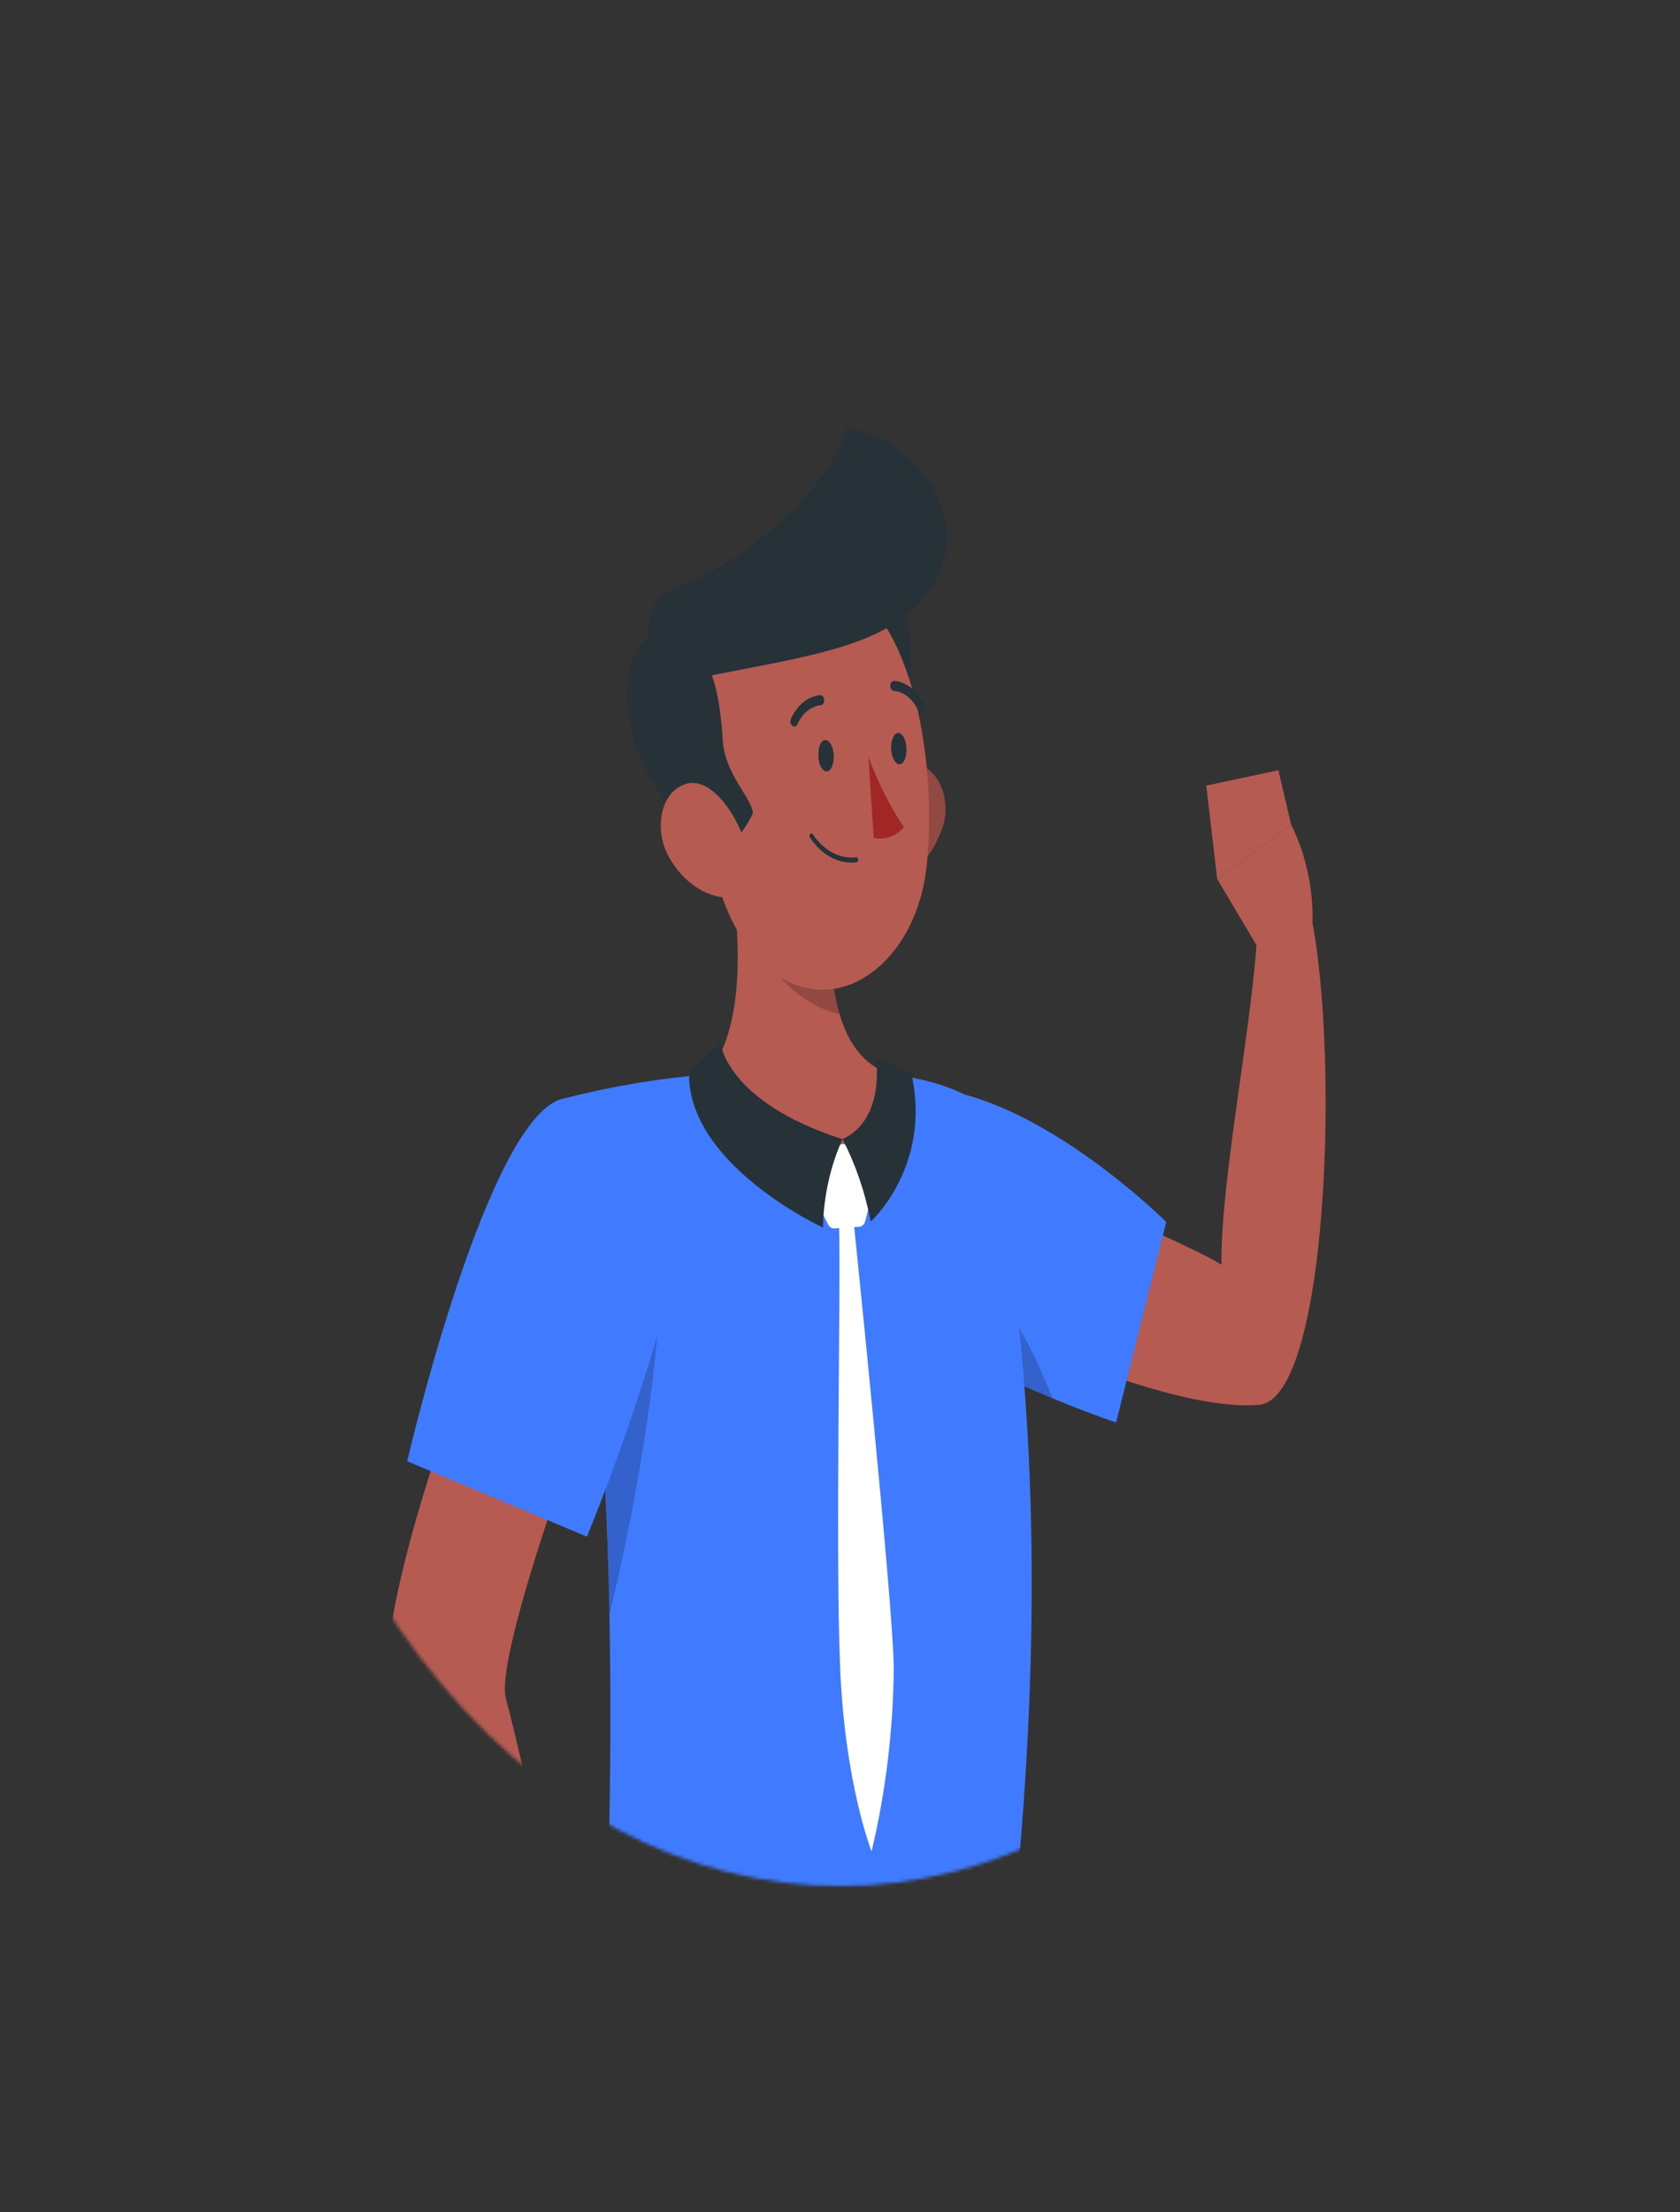 <svg width="500" height="658" viewBox="0 0 500 658" fill="none" xmlns="http://www.w3.org/2000/svg">
<rect x="0" y="0" width="500" height="658" fill="#333333" stroke="none"/>
<mask id="mask0_603_768" style="mask-type:luminance" maskUnits="userSpaceOnUse" x="73" y="96" width="354" height="466">
<path d="M375 492.98C444.036 402.225 444.036 255.082 375 164.327C305.964 73.572 194.036 73.572 125 164.327C55.964 255.082 55.964 402.225 125 492.98C194.036 583.735 305.964 583.735 375 492.98Z" fill="white"/>
</mask>
<g mask="url(#mask0_603_768)">
<path d="M259.031 377.138L273.958 336.321C273.958 336.321 351.879 368.7 363.522 376.206C363.223 350.597 373.15 302.617 374.232 276.322C377.18 272.642 384.308 263.37 388.003 263.713C399.198 298.055 396.773 415.796 374.755 417.906C339.564 420.85 259.031 377.138 259.031 377.138Z" fill="#B55B52"/>
<path d="M249.327 370.76C258.321 398.478 332.174 423.155 332.174 423.155L347.101 363.499C347.101 363.499 318.963 335.437 289.743 326.362C259.851 316.991 239.401 340.343 249.327 370.76Z" fill="#407BFF"/>
<path opacity="0.2" d="M250.633 373.995C259.403 391.411 292.019 407.208 313.253 415.989C299.109 379.882 280.04 359.964 250.633 373.995Z" fill="black"/>
<path d="M374.158 281.519L362.254 261.454L384.272 245.313C388.606 253.928 390.833 264.079 390.653 274.405L374.158 281.519Z" fill="#B55B52"/>
<path d="M359.006 233.687L380.464 229.125L384.271 245.315L362.253 261.455L359.006 233.687Z" fill="#B55B52"/>
<path d="M291.535 328.371C291.535 328.371 321.614 423.546 298.029 600.894H180.476C179.095 574.991 189.134 448.811 167.862 326.752C181.995 323.132 196.294 320.74 210.666 319.59C228.825 318.215 247.029 318.215 265.188 319.59C284.221 321.895 291.535 328.371 291.535 328.371Z" fill="#407BFF"/>
<path opacity="0.2" d="M196.261 356.824C198.799 376.939 194.88 424.967 181.334 480.453C180.662 432.907 176.816 385.53 169.84 338.869C178.423 337.495 193.873 337.887 196.261 356.824Z" fill="black"/>
<path d="M216.526 252.574C220.258 275.632 222.646 304.233 210.667 319.589C210.667 319.589 218.131 342.99 250.747 342.99C280.601 342.99 265.189 319.589 265.189 319.589C245.522 313.457 245.933 281.666 249.03 263.711L216.526 252.574Z" fill="#B55B52"/>
<path d="M252.277 341.126L259.367 351.428C259.607 351.784 259.774 352.213 259.852 352.677C259.93 353.14 259.918 353.622 259.815 354.078L257.539 363.154C257.411 363.651 257.171 364.087 256.851 364.402C256.532 364.717 256.147 364.898 255.747 364.92L248.284 365.41C247.923 365.44 247.563 365.342 247.242 365.126C246.92 364.91 246.648 364.585 246.455 364.184L241.865 355.402C241.595 354.928 241.45 354.351 241.45 353.759C241.45 353.166 241.595 352.59 241.865 352.115L249.329 341.126C249.72 340.614 250.25 340.326 250.803 340.326C251.355 340.326 251.885 340.614 252.277 341.126Z" fill="white"/>
<path d="M250.746 338.869C247.127 346.836 245.123 355.889 244.924 365.165C244.924 365.165 203.874 346.228 205.106 318.46C205.106 318.46 210.815 313.947 214.435 310.268C214.435 310.268 216.152 327.782 250.746 338.869Z" fill="#263238"/>
<path d="M250.747 338.869C254.621 346.332 257.464 354.636 259.144 363.398C259.144 363.398 277.355 346.914 271.272 319.49C267.853 317.69 264.335 316.23 260.748 315.124C260.748 315.124 263.51 332.982 250.747 338.869Z" fill="#263238"/>
<path d="M254.067 363.497C254.067 363.497 265.748 476.333 266.009 495.957C265.85 514.533 263.625 532.978 259.404 550.707C259.404 550.707 251.38 530.74 249.999 495.123C248.619 459.506 250.298 383.464 249.701 363.448L254.067 363.497Z" fill="white"/>
<path opacity="0.2" d="M249.029 263.76C246.626 276.24 246.911 289.353 249.85 301.633C246.813 301.016 243.86 299.826 241.081 298.101C229.885 291.233 224.25 280.489 218.316 264.545C217.794 260.424 217.197 256.45 216.562 252.574L249.029 263.76Z" fill="black"/>
<path d="M279.966 247.571C278.639 251.012 276.799 254.067 274.555 256.553C272.311 259.039 269.709 260.907 266.905 262.043C259.441 264.938 255.374 255.96 257.24 246.394C258.956 237.759 264.703 225.887 272.54 227.113C274.222 227.447 275.817 228.318 277.184 229.65C278.551 230.982 279.649 232.734 280.382 234.752C281.114 236.771 281.46 238.995 281.387 241.229C281.315 243.464 280.827 245.641 279.966 247.571Z" fill="#B55B52"/>
<path opacity="0.2" d="M279.966 247.571C278.639 251.012 276.799 254.067 274.555 256.553C272.311 259.039 269.709 260.907 266.905 262.043C259.441 264.938 255.374 255.96 257.24 246.394C258.956 237.759 264.703 225.887 272.54 227.113C274.222 227.447 275.817 228.318 277.184 229.65C278.551 230.982 279.649 232.734 280.382 234.752C281.114 236.771 281.46 238.995 281.387 241.229C281.315 243.464 280.827 245.641 279.966 247.571Z" fill="black"/>
<path d="M258.322 227.602C265.785 236.58 279.407 187.325 264.143 173.637C248.88 159.95 243.544 178.543 243.805 189.876C244.066 201.209 247.052 214.307 258.322 227.602Z" fill="#263238"/>
<path d="M207.343 219.314C210.851 250.515 211.71 269.01 224.659 284.072C244.102 306.688 272.203 289.713 275.748 257.923C278.957 229.273 272.688 183.01 248.841 172.56C243.619 170.227 238.025 169.722 232.61 171.095C227.194 172.468 222.144 175.671 217.956 180.389C213.768 185.107 210.587 191.177 208.727 198.003C206.866 204.828 206.389 212.173 207.343 219.314Z" fill="#B55B52"/>
<path d="M205.852 245.803C209.957 249.286 215.592 258.706 224.064 242.026C224.064 237.708 215.742 230.448 215.107 220.243C214.361 208.371 212.383 195.714 205.069 191.544C188.387 181.732 185.327 200.571 186.969 211.854C188.611 223.138 193.127 234.863 205.852 245.803Z" fill="#263238"/>
<path d="M203.613 202.534C242.983 194.489 266.233 192.722 278.063 173.344C289.892 153.966 271.718 129.976 251.94 127.229C250.522 137.335 230.482 163.925 199.694 175.454C197.98 176.073 196.438 177.329 195.253 179.07C194.067 180.811 193.288 182.964 193.009 185.272C192.729 187.58 192.961 189.944 193.677 192.083C194.393 194.222 195.562 196.045 197.045 197.334C200.814 200.523 203.613 202.534 203.613 202.534Z" fill="#263238"/>
<path d="M199.023 254.83C202.609 261.235 207.974 265.519 213.951 266.751C221.75 268.321 224.549 258.755 221.414 249.63C218.615 241.388 211.189 230.693 203.8 233.293C196.411 235.893 194.657 246.932 199.023 254.83Z" fill="#B55B52"/>
<path d="M243.581 225.054C243.581 227.605 244.924 229.617 246.156 229.469C247.387 229.322 248.283 227.213 248.134 224.564C247.984 221.914 246.827 220.05 245.559 220.148C244.29 220.246 243.432 222.307 243.581 225.054Z" fill="#263238"/>
<path d="M265.226 222.942C265.413 225.493 266.57 227.456 267.801 227.357C269.033 227.259 269.928 225.101 269.779 222.452C269.63 219.802 268.436 217.889 267.204 218.036C265.973 218.183 265.077 220.391 265.226 222.942Z" fill="#263238"/>
<path d="M258.435 225.053C261.235 232.66 264.799 239.739 269.033 246.099C267.803 247.46 266.357 248.444 264.801 248.979C263.246 249.513 261.619 249.585 260.039 249.19L258.435 225.053Z" fill="#A02724"/>
<path d="M254.924 256.5C254.996 256.495 255.067 256.469 255.131 256.426C255.195 256.382 255.252 256.322 255.298 256.248C255.343 256.174 255.377 256.089 255.396 255.997C255.415 255.905 255.42 255.809 255.409 255.715C255.404 255.619 255.385 255.524 255.353 255.437C255.32 255.35 255.275 255.273 255.219 255.209C255.164 255.145 255.099 255.096 255.029 255.065C254.959 255.034 254.886 255.022 254.812 255.029C252.41 255.295 249.994 254.817 247.758 253.632C245.522 252.448 243.528 250.591 241.937 248.209C241.893 248.132 241.838 248.067 241.775 248.018C241.711 247.968 241.641 247.936 241.569 247.922C241.496 247.909 241.422 247.914 241.351 247.938C241.279 247.962 241.212 248.004 241.154 248.062C241.095 248.12 241.045 248.193 241.008 248.276C240.97 248.359 240.946 248.451 240.935 248.547C240.925 248.643 240.929 248.74 240.947 248.834C240.965 248.927 240.998 249.015 241.042 249.092C242.735 251.699 244.88 253.733 247.296 255.022C249.712 256.311 252.328 256.818 254.924 256.5Z" fill="#263238"/>
<path d="M236.453 216.126C236.625 216.121 236.793 216.06 236.943 215.948C237.093 215.837 237.219 215.679 237.311 215.488C238.022 213.882 239.018 212.526 240.214 211.536C241.409 210.545 242.769 209.948 244.178 209.797C244.326 209.804 244.474 209.771 244.612 209.699C244.751 209.628 244.876 209.52 244.981 209.381C245.086 209.243 245.168 209.078 245.223 208.897C245.277 208.715 245.303 208.521 245.297 208.326C245.297 207.922 245.176 207.535 244.959 207.25C244.742 206.965 244.447 206.805 244.141 206.805C242.359 206.94 240.629 207.652 239.106 208.875C237.583 210.099 236.313 211.797 235.408 213.82C235.327 213.987 235.272 214.173 235.247 214.368C235.222 214.563 235.227 214.762 235.262 214.955C235.297 215.147 235.361 215.328 235.45 215.487C235.539 215.646 235.652 215.78 235.781 215.881C235.875 215.978 235.983 216.051 236.098 216.093C236.214 216.135 236.334 216.146 236.453 216.126Z" fill="#263238"/>
<path d="M274.294 211.856L274.742 211.611C274.871 211.503 274.981 211.361 275.066 211.194C275.152 211.027 275.21 210.839 275.238 210.641C275.266 210.444 275.263 210.24 275.229 210.044C275.195 209.848 275.131 209.664 275.04 209.502C274.074 207.491 272.758 205.81 271.201 204.599C269.644 203.388 267.89 202.681 266.084 202.535C265.934 202.535 265.785 202.575 265.647 202.652C265.508 202.729 265.383 202.842 265.279 202.983C265.174 203.125 265.093 203.293 265.039 203.478C264.985 203.662 264.959 203.859 264.964 204.056C264.974 204.451 265.1 204.825 265.316 205.1C265.532 205.374 265.821 205.528 266.121 205.528C267.553 205.667 268.938 206.251 270.165 207.232C271.391 208.213 272.422 209.562 273.174 211.17C273.301 211.4 273.47 211.584 273.666 211.704C273.862 211.824 274.078 211.877 274.294 211.856Z" fill="#263238"/>
<path d="M154.353 368.599L184.581 391.951C184.581 391.951 146.442 490.069 150.584 505.375C156.219 525.98 164.765 571.262 174.766 593.682C173.796 598.588 168.198 610.509 164.914 612.716C140.881 591.523 114.572 522.105 114.647 502.285C114.983 457.297 154.353 368.599 154.353 368.599Z" fill="#B55B52"/>
<path d="M167.862 326.752C145.247 331.07 121.177 434.682 121.177 434.682L174.691 457.102C184.23 433.579 192.498 409.201 199.433 384.151C209.36 345.885 192.119 322.092 167.862 326.752Z" fill="#407BFF"/>
</g>
</svg>
